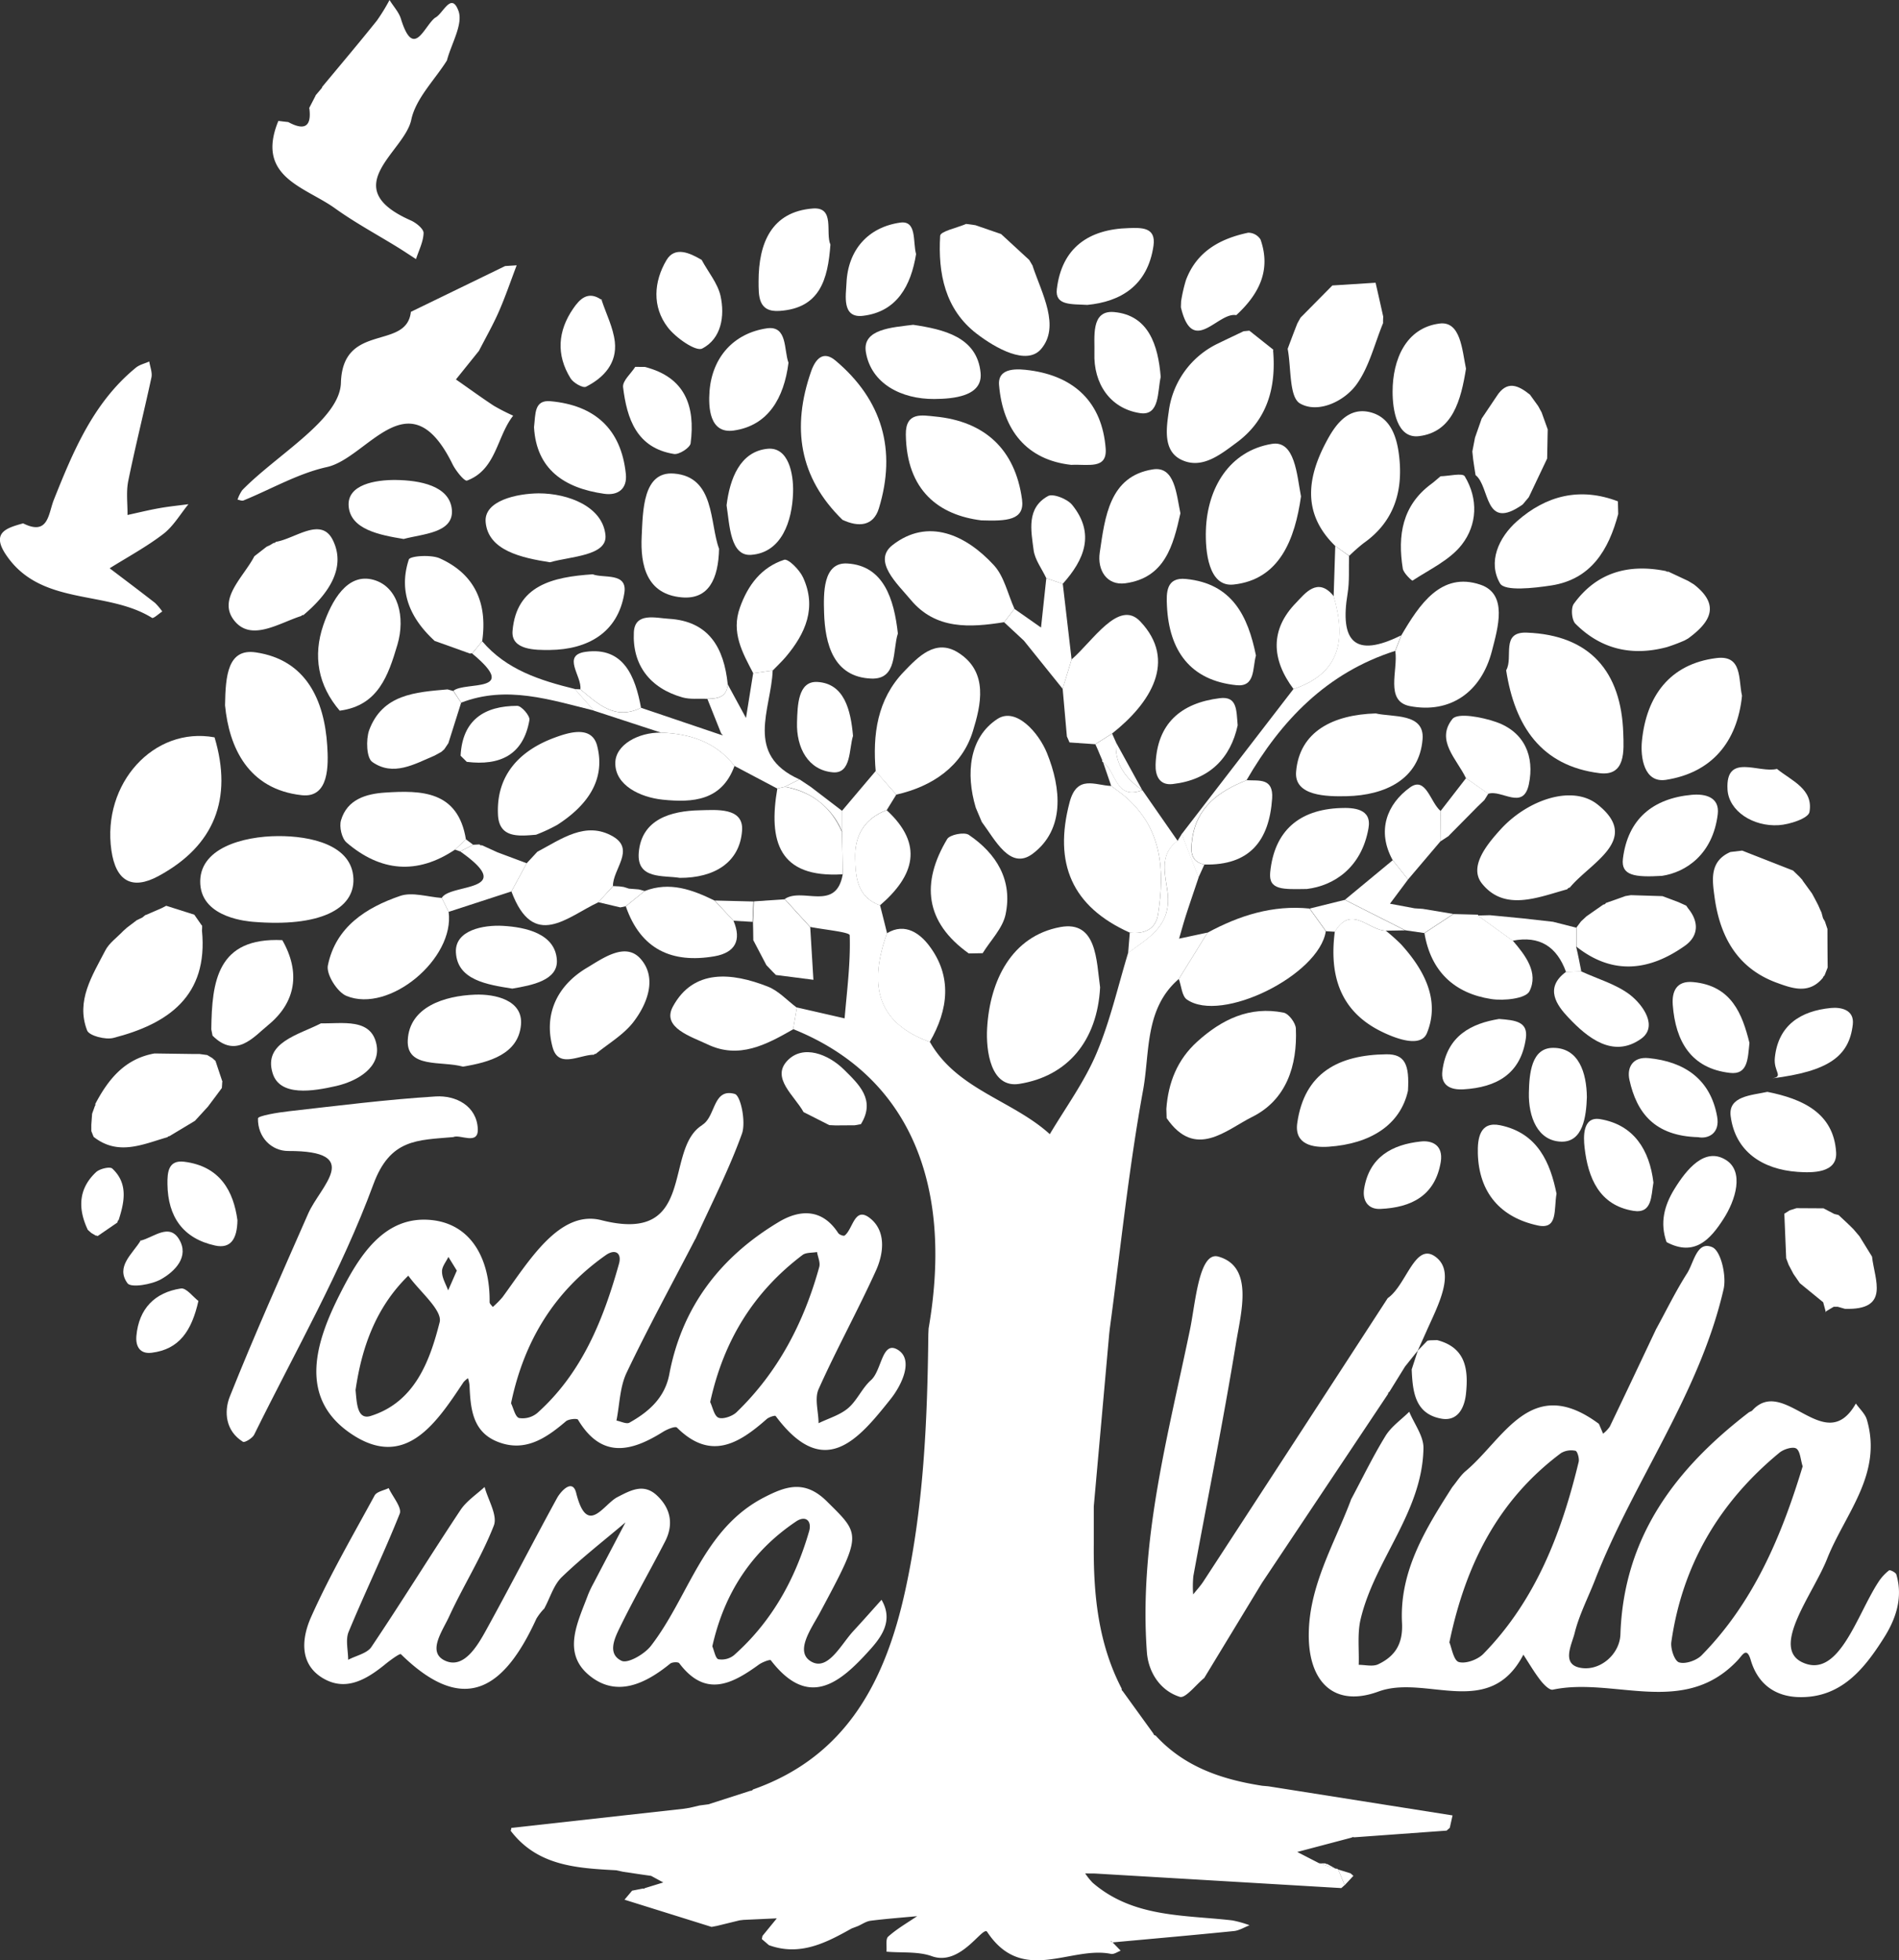 <svg xmlns="http://www.w3.org/2000/svg" viewBox="0 0 596.85 616.04"><rect x="0" y="0" width="596.85" height="616.04" fill="#333333" stroke="none"/><defs><style>.cls-1{fill:#fff;}</style></defs><title>resRecurso 1ress</title><g id="Capa_2" data-name="Capa 2"><g id="Capa_1-2" data-name="Capa 1"><g id="Capa_2-2" data-name="Capa 2"><g id="Capa_1-2-2" data-name="Capa 1-2"><path class="cls-1" d="M281.7,249.72l-3,4.86c-6.86,2.61-10.05,7.83-9.92,14.92.12,6.16.62,12.42,7.82,15,.74,2.92,1.48,5.84,2.2,8.76-5.45,15.29-4,27.88,13.45,34.16,8.5,15,25.93,18.32,37.7,29,5-8.39,10.84-16.38,14.62-25.26,4.32-10.16,6.77-21.11,10-31.72,6.34-4.78,13.58-8.38,12.42-18.85-.57-5.21-3-12,3.14-16.38.43-.71.87-1.42,1.31-2.13q2.64,6.81,5.29,13.63c-1.31,3.92-2.66,7.82-3.93,11.75-.8,2.49-1.48,5-2.22,7.52l8.95-1.91-9,14.55c-10.84,9.31-9.09,23.06-11.26,34.95-4.53,24.76-7.08,49.87-10.45,74.84-.07.66-.15,1.31-.22,2l-4.83,54v12c-.12,15.69,1.38,31.05,8.78,45.28a.66.66,0,0,0,.27.71l9.72,13.44a.64.64,0,0,0,.65.55c9,9.86,20.78,13.82,33.5,15.8l2,.18,57.89,9.15h-.05l-.87,3.9-1,.87-29,2.1-.49-.08-.45.2-17,4.49,6.88,3.54,5.25,1.72h.41l.32.24c.69,1.64,1.37,3.27,2.05,4.91l-1.06.94-77.16-4.56c-1.11-.06-2.22,0-3.34-.06a20.05,20.05,0,0,0,2.34,2.93c12.72,11,28.65,10.09,43.88,11.84a33.76,33.76,0,0,1,5.44,1.53c-1.63.63-3.22,1.65-4.9,1.82-12.75,1.29-25.51,2.41-38.27,3.58l-.35-.52v.31a1.33,1.33,0,0,0,.43.13l2.58,2.67c-1,.37-2.16,1.23-3.08,1-12.7-2.56-27.84,9.79-38.88-6.91-1.36-2.06-8.23,10.92-17.36,7.65-4.37-1.57-9.5-1-14.29-1.43.15-1.62-.33-4,.56-4.74,2.75-2.46,6-4.32,9.09-6.41-4.88.45-9.78.82-14.64,1.43-1.38.18-2.68,1.11-4,1.69l-1.95.74c-8.1,4.55-16.27,8.78-26,5.25h0l-2.22-1.91c.06-.34.13-.68.19-1l4.51-5.52-10.46.48-1.25.15-7.11,1.74-1.69.32L196.28,597l2.39-2.84,3.46-.68.29.1.23-.21,5.81-1.79-3.82-2.07-2.48-.35-6.28-.93-2.22-.48c-12.36-.67-24.72-1.33-33.17-12.43a1.9,1.9,0,0,0,.21-.88l54-6,2-.31,3.21-.75,2.75-.36,13.17-4.24a.93.93,0,0,0,.84-.42C266.12,552,278.3,528.11,284.48,500c5.84-26.54,7-53.58,7.29-80.66l.09-1.87c8.06-46.55-7-79.8-42.59-94.07.4-2.27.8-4.53,1.19-6.8l15,3.43c.73-8.71,1.89-17.44,1.6-26.12,0-1-8.08-1.75-12.42-2.61l-8-8.77c5.57-3.8,16.21,4.16,18.24-7.86q-.11-6.65-.23-13.28V254.8q5.27-6.24,10.55-12.47Z"/><path class="cls-1" d="M520.63,417.47c3.17-5.8,6.08-11.78,9.63-17.34,2.13-3.34,3.06-10.34,7.94-8.17,2.7,1.21,4.47,9,3.53,13.13-7.57,33-28.28,60.28-40.39,91.35-2.17,5.57-5,11-6.42,16.71-.89,3.68-4.56,10.23,2.37,11.06,6,.71,11.76-4.53,12-10.53,1-30.72,17.34-52.15,40.42-69.87l.92-.44c10.13-11.43,22.92,14.88,32.66-2.3,1.19,1.7,2.93,3.23,3.47,5.11,5,17.18-6.91,29.54-12.53,43.75-4.37,11-17.86,27.8-7.71,32.5,11.5,5.33,17.1-15.1,24-25.48a14.67,14.67,0,0,1,3.22-3.45c.29-.22,2.08.65,2.27,1.29,2.16,7.28-.14,14-3.91,19.93-6.25,9.88-13.57,19-26.86,18.61-7.41-.24-12.81-4.16-15-11.68-1.28-4.31-2.63-1.43-4,0-16.93,18.18-38.94,5.27-58.2,9.35-1.05.22-2.87-1.65-3.85-2.91-2-2.57-3.62-5.38-5.4-8.09-10.73,20.59-30.61,6.1-45.56,11.59-13.9,5.1-21.9-3-21.89-17.7,0-15.45,8-28.57,13.24-42.48v-.09c3.59-6.72,6.91-13.6,10.89-20.08,1.81-2.94,4.92-5.07,7.45-7.58,1.57,3.81,4.53,7.64,4.47,11.42-.32,20.11-15.29,35-19.74,53.72-1.09,4.58-.45,9.58-.61,14.39,2.06,0,4.43.63,6.12-.17,5.3-2.52,7.83-6.41,7.49-13-.85-16.29,7.42-29.57,15.78-42.66l.1-.13c1.36-1.65,2.51-3.56,4.12-4.92,12.09-10.14,20.57-30.68,41.88-14.85h0c.44,1,.88,2.06,1.31,3.09a10.1,10.1,0,0,0,2.11-2.22c4.94-10.27,9.79-20.57,14.66-30.86Zm45.94,43.34c-.68-2.13-.76-4.77-2-5.59-1.07-.69-3.94.19-5.27,1.28-18.84,15.51-30.54,35.23-34,59.5-.3,2.1,1,6,2.44,6.42,1.94.61,5.36-.56,7-2.15C551.14,503.62,559.91,482.8,566.57,460.81Zm-111,55.41c.67,1.55,1.29,5.62,2.94,6.09,2.2.63,6-.78,7.74-2.6,16.44-16.83,24.52-37.94,29.92-60.3.26-1.08-.42-3.37-1-3.48a6.32,6.32,0,0,0-4.52.7c-19.64,14.65-30,34.86-35.13,59.59Z"/><path class="cls-1" d="M87.49,38c1,.12,2.07.25,3.11.36C95.54,41.05,98,40,97.22,34l-.07,0,2.07-4h-.06l2-2.36s.13-.36.12-.36C107,20.4,112.81,13.52,118.43,6.51a59.47,59.47,0,0,0,4-6.51c1.21,2,2.9,3.76,3.57,5.89,4,13,7.24,2.4,10.73-.3,2.52-1.19,5.07-8.29,7.35-2.21,1.57,4.17-2.23,10.35-3.62,15.64-3.89,6.18-9.79,11.93-11.2,18.63-2.14,10.18-23.68,21.24-.13,31.63,1.67.74,4,2.63,4,3.93-.07,2.75-1.5,5.48-2.38,8.21-2-1.28-3.94-2.59-5.94-3.82-6.51-4-13.3-7.67-19.5-12.12C95.9,58.71,80.22,55.67,87.49,38Z"/><path class="cls-1" d="M547.56,267.31l16,6.27,2,1.94,1,1.1h-.08l3,4.12c.69,1.26,1.37,2.52,2,3.78.32.73.63,1.47,1,2.21.16.61.32,1.22.49,1.83l.59,1h0l.8,2.39q0,6,.07,12.09l-1,2.54a1.23,1.23,0,0,0-.49.69c-4.33,5.28-9.63,3.36-14.54,1.56-12.46-4.58-17.87-14.64-19.53-27-.71-5.28-1.64-11.19,5-14.08Z"/><path class="cls-1" d="M61.07,287.45l2.25,3.24.21.22c0,.52,0,1-.05,1.55,2,20.5-10.56,29.29-27.85,33.72-2.51.64-7.61-.68-8.25-2.35-3.6-9.32,1.65-17.25,5.7-25.11,1.23-2.39,3.74-4.13,5.67-6.17l1.11-1L43,289.17l1.74-.83,1-.83v.08l5-2.17,1.51-.77Z"/><path class="cls-1" d="M400.13,110.12c1,11.54-1.74,21.78-11.44,28.95-5.12,3.78-11,8.59-17.51,5.36-5.6-2.78-4.62-9.72-3.87-14.91a27.57,27.57,0,0,1,15.78-21.7c2.58-1.27,5.18-2.48,7.76-3.72l1.82-.18,7.56,6Z"/><path class="cls-1" d="M324.56,83.62c2.92,8.68,8.74,19,2.62,26.1-4.51,5.22-14.25-.28-20.19-4.83-10-7.67-12.2-19-11.5-30.8.08-1.4,5.32-2.49,8.18-3.72l2.9.4,8.07,2.78h0l8.85,8.15h0l1.11,1.89Z"/><path class="cls-1" d="M52.68,357.36c-7.76,2.23-15.53,6-23.25-.09-.24-.6-.49-1.2-.73-1.81v-2c.08-1.15.17-2.3.25-3.46.31-.85.62-1.71.92-2.56l.19-.19-.15-.25c4.09-7.8,9.3-14.28,18.64-15.94l12.16.17,2,0,2.42.33,1.6.95,1,.9c.72,2.17,1.44,4.33,2.17,6.5,0,.08-.05.16-.07.24,0,.58-.07,1.17-.1,1.76-.46.62-.92,1.23-1.37,1.85l-3,4-4.09,4.47-8.08,4.86A.44.44,0,0,0,52.68,357.36Z"/><path class="cls-1" d="M434.7,101.54c-2.66,6.44-4.31,13.59-8.24,19.13s-12.29,9.37-17.87,6.12c-3.46-2-2.73-11.2-3.88-17.17h0c1-2.67,2-5.35,3.05-8l1-1.8,10-10.11h0l13.58-.86h0q1.23,5.34,2.41,10.69A19.08,19.08,0,0,0,434.7,101.54Z"/><path class="cls-1" d="M529.48,201.26a55.8,55.8,0,0,1-5.57,2.1c-10.94,2.93-20.74.71-28.76-7.35-1.17-1.17-1.48-4.91-.51-6.24,7.19-9.94,17.23-12.65,28.94-10.31a.83.83,0,0,0,.77.18l6.21,2.91,1.79,1.08c8.54,6.6,5.08,12-1.75,17Z"/><path class="cls-1" d="M508.6,161.53c-3,11.26-8.49,20.53-21.06,22.46-5.45.83-14.6,1.89-16.08-.65-3.89-6.68-.49-14.41,5.35-19.56,9.16-8.09,19.82-10.76,31.69-6.23C508.53,158.87,508.57,160.2,508.6,161.53Z"/><path class="cls-1" d="M86.7,170.28c6.12-1,14.2-8,17.89-.58,4.46,9-1.81,17.37-9.26,23.62a.51.51,0,0,0-.62.25c-7.07,2.25-15.78,8.18-21.11,1.42s3-13.68,6.34-20.18h0l3.86-3,1-.46,1.18-.71A.79.79,0,0,0,86.7,170.28Z"/><path class="cls-1" d="M588.37,394.9c.82,7.37,5.77,16.88-8.52,16.41l-2.23-.64h-1.3l-2.38,1.41v.28h-.08l-.84-3.11-7.34-6-2-2.9c-.51-1-1-1.91-1.51-2.86l-.78-2.07q-.27-7-.58-14l1.73-1.08,2.09-.66,8.49.05,3.41,1.78,1.33.33,2.71,2.53,1.1,1.06.89.89,1.87,2.2Z"/><path class="cls-1" d="M478.58,158.54c-12.24,8.65-10.18-5.66-14.82-9.23l-.42-2.67c-.11-.72-.22-1.45-.32-2.18l-.27-2.58.84-4.35,2.1-6,4.7-7c3.26-5.14,6.84-3.42,10.47-.5q1.32,1.78,2.58,3.58l1.09,2c.64,1.77,1.27,3.55,1.91,5.33l-.18,9.17-5.76,12.13Z"/><path class="cls-1" d="M66.41,323.5c.18-15.13,1.88-29,22.32-28.05h0C94.51,305.58,93,315,84.28,322.14c-4.59,3.77-10.11,10.7-17.48,3.32Z"/><path class="cls-1" d="M371.22,94.68A47.85,47.85,0,0,1,372.75,88c3.39-9,10.74-13,19.55-14.87a4.59,4.59,0,0,1,3.87,2.12c3.43,9.74-.56,17.28-7.6,23.78l-.09,0c-5.75-1-13.66,13.06-17.33-2.48C371.17,95.93,371.2,95.31,371.22,94.68Z"/><path class="cls-1" d="M202.66,115.31c12.71,3.23,15.91,12.37,14.4,24-.18,1.39-3.63,3.62-5.23,3.36-11.75-1.9-14.79-11.07-16-21-.22-2,2.47-4.23,3.82-6.37Z"/><path class="cls-1" d="M27.6,386.5c-3.14-6.63-3-12.9,2.59-18.14,1.14-1.07,4.36-1.83,5.11-1.12,5,4.66,3.84,10.43,2,16.14a1.24,1.24,0,0,0-.42.82l-6.2,4.25-.28-.15h-.31l-1.41-.83Z"/><path class="cls-1" d="M422.64,592.43c-.68-1.64-1.36-3.27-2.05-4.91l3.88,1.19.9.79Z"/><path class="cls-1" d="M417.1,585.75l2.76,1.55-5.25-1.72h2a.37.37,0,0,0,.48.18Z"/><path class="cls-1" d="M218.53,389.37c-7.25,14-14.81,27.8-21.58,42-2.15,4.51-2.19,10-3.2,15.06,1.38.25,3.13,1.18,4.07.66,6.1-3.4,11.14-7.85,12.53-15.17,4-21.27,16.12-36.93,34.33-47.85,6.62-4,13.71-4.37,18.77,3.44.33.51,1.68,1,2,.78,2.64-2,3.08-9.17,7.82-5.59,5.29,4,4.56,11.09,2,16.68-5.69,12.54-12.38,24.63-18,37.2-1.32,3,0,7.09,0,10.68,3.13-1.53,6.7-2.54,9.27-4.72,2.85-2.42,4.41-6.33,7.21-8.82,3.44-3.05,3.42-12.61,8.45-9.52s1.25,11.06-2.34,15.54C269.73,452.45,259,465.42,243.79,445c-.2-.26-2.1.32-2.81.95-8.77,7.74-17.63,13.2-28.22,2.68-.52-.52-3.08.54-4.39,1.35-10,6.27-19.32,8.53-26.71-3.83-.28-.46-3-.21-3.82.53-6.32,5.39-13,9.87-21.64,6.33-7.76-3.18-8.33-10.5-8.63-17.67a12.14,12.14,0,0,0-.48-2.23,7.61,7.61,0,0,0-1.41,1.25c-8.56,12.87-18.33,27.81-35.48,16.11-16.56-11.3-11-28.75-3.37-43.79,6-11.9,13.91-24.83,28.85-23.26,12.74,1.34,18.38,12.7,18.2,25.8,0,.5.63,1,1,1.51a28.7,28.7,0,0,0,3.06-3.08c8.22-11.18,17.82-27.57,31.06-24.2,30.29,7.72,19.39-22.29,31.72-29.88v-.06c4.28-2.61,3.3-11.67,10.21-9.73,1.89.53,3.57,8.87,2.26,12.51-4.08,11.32-9.64,22.11-14.63,33.11Zm4.68,51.25c.77,1.57,1.26,4.39,2.64,4.92s4.32-.45,5.64-1.73c13.11-12.64,21.19-28.25,26-45.65.39-1.4-.44-3.12-.7-4.7-1.54.29-3.44.09-4.56.93C236.88,406,227.44,421.24,223.21,440.62Zm-62.59.39c.75,1.48,1.3,4.27,2.53,4.62a7.22,7.22,0,0,0,5.77-1.62c14-12.55,20.68-29.22,25.6-46.76,1-3.42-1.1-4.94-4.15-2.79-16.06,11.32-25.65,26.84-29.75,46.54Zm-48.87-4.17c.39,3.92.44,9.49,4.76,8.14,13.86-4.35,18.57-17.24,21.66-29.41,1-3.81-6.33-9.73-9.84-14.68C118.08,410.89,113.68,423.52,111.75,436.84Zm31.83-37.54-2.65-4.3c-.74,1.55-2.1,3.13-2,4.66,0,2,1.23,3.91,1.92,5.86Z"/><path class="cls-1" d="M171.19,505.37a17.62,17.62,0,0,0-2.59,3.3C158.93,529.78,146.53,540,126,519.84c-.33-.32-3.52,2-5.2,3.4-5.88,4.73-12.38,8.45-19.56,4-7.4-4.61-6.25-12.78-3.5-19,5.85-13.13,13.13-25.63,20-38.27.67-1.22,2.91-1.57,4.42-2.32,1.25,2.72,4.23,6.13,3.47,8.05-5,12.55-10.91,24.7-16.08,37.18-1,2.49-.13,5.8-.12,8.73,2.5-1.34,6-2,7.35-4.11,9.52-14.16,18.48-28.7,27.92-42.91,1.89-2.86,5-4.89,7.61-7.29,1.09,4.08,4.14,8.93,2.9,12.12-3.82,9.82-9.56,18.87-14,28.48-2,4.47-7.17,11.33-1.29,14s10.15-4.66,13-9.86c7.53-13.66,14.65-27.55,22.14-41.23,1.2-2.19,4.84-6.19,6-1.74,3.48,14.07,8.55,3.68,13,1.41,4.13-2.12,8.19-4.42,12.36-.56,4.42,4.1,5.36,9.17,2.6,14.53-4.63,9-9.72,17.8-14.16,26.91-1.65,3.38-4.09,8.35.46,10.55,1.95,1,7.22-2.06,9.23-4.64,12-15.48,16.35-36.83,35.7-46.75,6.76-3.47,12.72-5.57,19.65,1.32,10.7,10.62,11.16,10-2.19,34.94-2.62,4.89-8.08,12.24-2.79,15.36s9.36-5.31,13.29-9.57c3-3.24,5.9-6.54,8.85-9.81,3.86,6.59-.09,11.8-3.92,16-9.09,10.06-19,18.46-30.87,3-.26-.34-2.7.59-3.79,1.38-8.46,6.13-16.78,10.46-25-.46-.34-.45-2.23-.37-2.85.14-7.77,6.33-16.81,10.7-25.34,3.76-8.8-7.15-3.68-16.78-.49-25.36a34.09,34.09,0,0,1,1.72-3.61c3.34-6.4,6.71-12.79,10.06-19.18-6.7,5.68-13.67,11.08-20,17.18-2.56,2.47-3.66,6.44-5.43,9.72Zm52.69,12c.6,1.41,1,3.82,1.9,4.06a6.17,6.17,0,0,0,4.9-1.26c11.87-10.51,19.25-23.86,23.61-38.91.94-3.21-1-5.23-4.15-3.08-13.95,9.4-22.51,22.49-26.26,39.2Z"/><path class="cls-1" d="M396.63,497.44l-18.14,29.88c-2.6,2.11-5.91,6.49-7.67,5.94-6.31-2-9.91-7.89-10.36-14.06-2.53-34.67,6.63-67.93,13.55-101.38,1.74-8.39,2.83-24.66,8.93-22.92,11.22,3.19,7.11,17.49,5.52,27.28-4,24.45-8.91,48.74-13.39,73.1a32.93,32.93,0,0,0-.06,5.79c1.08-1.37,2.29-2.66,3.24-4.12q29-44.47,57.91-89c5.82-4,8.5-17.49,14.82-13.13,6.91,4.78.77,15.77-2.69,23.64l-2.7,6h0l-4,5-4.95,8a.45.45,0,0,0-.34.54h0Z"/><path class="cls-1" d="M129.14,98l29.62-14.39,3.63-.23c-1.85,4.85-3.52,9.79-5.6,14.54-1.85,4.22-4.15,8.24-6.26,12.35l-.08.09-7.15,8.89c4,2.77,7.86,5.61,11.9,8.26a63.5,63.5,0,0,0,6.09,3.12c-5.2,6.62-5.27,16.93-14.51,20.4-.79.3-3.52-3.06-4.54-5.13-13.67-27.84-26.65-1.89-39.55.89-9,2-17.46,6.93-26.18,10.49-.49.2-1.22-.16-1.85-.26a11.52,11.52,0,0,1,1.49-3c11-11.26,30.7-22.22,31-33.74C107.73,101.16,127.8,110.24,129.14,98Z"/><path class="cls-1" d="M142.47,357.34c-11.3,1-19.83.49-25.12,14.85-10,27.15-24.62,52.58-37.46,78.66-.55,1.13-3,2.59-3.53,2.25-5.49-3.4-6-9.46-4.15-14.17,7.74-19.39,16.27-38.47,24.67-57.59,3.74-8.51,17.63-19.7-6.31-19.63-5.25,0-9.61-4.33-9.49-10.24,0-.83,6.28-1.87,9.72-2.25,15.35-1.73,30.69-3.69,46.09-4.65,6.46-.4,12.93,3,13.28,10.17C150.42,360.06,144.55,356.34,142.47,357.34Z"/><path class="cls-1" d="M345.76,310.28c-.88,16.79-10.21,27.94-25.4,30.34-9.07,1.44-10.51-10.57-10.11-17.5.86-14.93,7.69-28.94,23-31.78C344.78,289.2,344.58,301.92,345.76,310.28Z"/><path class="cls-1" d="M473.38,210.64c2.36-4-1.86-12.13,6.45-11.83,19.88.74,29.75,12.24,30.36,31.68.17,5.29.82,13.51-7.43,12.49C484.39,240.72,476.07,228.13,473.38,210.64Z"/><path class="cls-1" d="M67.45,231.77c5.72,19.21,0,34-17.64,43.54-8.3,4.5-13.41,1.62-14.8-8.07-3-21,13.33-39,32.37-35.53Z"/><path class="cls-1" d="M366.67,351.38l-.09-2.9c.59-8.26,3.46-15.49,9.7-21.13,7.73-7,16.51-11.25,27.16-9.11,1.61.32,3.78,3.23,3.85,5,.5,11.68-3,22.43-13.75,27.77C385.33,355.1,375.69,364.5,366.67,351.38Z"/><path class="cls-1" d="M70.73,221.66c.14-9.34.86-17.95,9.67-16.64,15.82,2.33,21.54,15,22.45,29.36.38,6,.66,16.46-8,15.52C78,248.05,72,234.88,70.73,221.66Z"/><path class="cls-1" d="M355.09,293.09c-18.22-8.16-24-21.79-18.91-41,2.32-8.73,8-5.28,13.08-5.09,1.42,1.06,2.89,2.06,4.24,3.21,11.77,10,12.64,23.19,10.48,37.08C363.24,292.07,359.63,293.58,355.09,293.09Z"/><path class="cls-1" d="M281.7,249.72l-6.47-7.3c-1-11.58.46-22.61,8.88-31.36,4.49-4.66,9.9-10.42,17-6,9.75,6.11,7.15,16.67,4.65,24.76C302.38,240.79,293.09,247.15,281.7,249.72Z"/><path class="cls-1" d="M79.54,289.69c-1.09-.13-15.93-1-16.59-11.84-.69-11.32,13.49-15.05,24.45-15.1,10.12-.05,23.27,2.7,23.68,13.38C111.45,285.79,100.29,291.41,79.54,289.69Z"/><path class="cls-1" d="M264.81,163.38c-13.7-13.34-16-29.09-9.89-46.64,1.35-3.87,3.77-6.71,7.66-3.44,14.72,12.38,19.26,28.13,13.65,46.46-1.75,5.7-6.49,5.92-11.42,3.61Z"/><path class="cls-1" d="M408.9,156c-1.9,13.37-6.66,26.14-21.21,27.7-7.9.85-8.9-10.53-8.68-17.1.45-13.4,7.5-24.91,20.72-27.1C407,138.28,407.59,149.2,408.9,156Z"/><path class="cls-1" d="M492.59,279.46c-9.24,2.55-19.71,7.05-26.8-1.78-4.25-5.3,1.57-12.34,5.87-17.06,8.41-9.23,22.49-14.17,30.48-7.78,13.82,11-2.34,18.27-8.76,26.1A1,1,0,0,0,492.59,279.46Z"/><path class="cls-1" d="M440.44,199.66c5.64-9.62,12.49-20.09,24.84-15.92,8.71,2.94,5.51,13.52,3.63,20.83-3.35,13-13.16,19.74-25.75,17.34-8-1.54-3.69-11.25-4.62-17.36Z"/><path class="cls-1" d="M370.5,307.67l9-14.55c10-5.42,20.52-8.76,32.08-7.6q2.57,3.56,5.12,7.13c-2.11,13.81-32.88,29.06-43.69,21.44C371.46,313,371.31,309.86,370.5,307.67Z"/><path class="cls-1" d="M419.67,171.58c-10.82-10.5-8.66-22.18-2.34-33.64,2.64-4.78,6.62-10.08,13.33-8.39,6.3,1.58,8.27,7.56,9,13.13,1.46,11.17-1.22,21.07-11.07,28a55.49,55.49,0,0,0-4.54,4Z"/><path class="cls-1" d="M141,286.56c2,14.66-18.64,32-32.13,26.41-2.9-1.21-6.39-6.78-5.82-9.57,2.44-12.06,12-18.19,22.72-21.85,3.84-1.31,8.69.34,13.08.64C139.55,283.65,140.27,285.1,141,286.56Z"/><path class="cls-1" d="M308.43,163.53c-13.22-1.64-23.51-9.26-23.73-27-.09-7.24,5.27-6,9.14-5.64,15.78,1.49,25.25,10.44,27.38,26.05C322.12,163.53,316.44,163.79,308.43,163.53Z"/><path class="cls-1" d="M306.68,253.82c-3.21-10.71-2.08-22.09,6.82-27.89,5.82-3.78,12.95,4.29,15.56,10.73,4.5,11.1,5.67,24-4.49,31.64-7.1,5.32-11.82-4.43-16-10Z"/><path class="cls-1" d="M547.51,218.64c-1.49,14.67-9.65,24.21-23.88,26.43-7,1.09-8.07-7.24-7.58-12.19,1.38-14,8.65-24.24,23.45-26.08C547.69,205.79,546.32,213.52,547.51,218.64Z"/><path class="cls-1" d="M336.8,207.23c6.65-5.69,14.83-19.07,21.58-11.94,11.67,12.33,3.3,25.65-8.89,35.26l-5.27,3.33-8.07-.56c-.28-.62-.56-1.25-.83-1.88q-.66-7.49-1.33-15Q335.4,211.85,336.8,207.23Z"/><path class="cls-1" d="M315.6,195.53c-10.79,1.71-21.53,2.4-29.4-7.08-4.12-4.95-12.13-12.15-5.65-17.18,11.12-8.62,23-3.24,31.81,6.34,3.27,3.54,4.38,9.09,6.48,13.72Z"/><path class="cls-1" d="M435.56,292.48a60.71,60.71,0,0,1,4.79,4.28c7.26,8,12.37,17.54,8.13,27.9-1.88,4.61-9.47,1.86-14.06-.37-13.3-6.42-16.66-17.8-14.9-31.48C424.7,284.16,430.21,292.43,435.56,292.48Z"/><path class="cls-1" d="M432.38,224.2c5.22,1.24,15.39-.22,14.73,8.08-1,12.72-11.92,17.65-23.8,17.93-6.3.14-16.6,0-15.95-7.7C408.43,229.85,419,224.61,432.38,224.2Z"/><path class="cls-1" d="M106.83,223.41c-6.89-8-8.54-17.28-5.2-27,2.57-7.45,7.46-16.56,15.82-14.18,7.76,2.21,10,11.75,7.46,20.37-2.86,9.59-6,19.15-18.11,20.73Z"/><path class="cls-1" d="M442.52,342.78c-2.41,10.79-11.85,16.69-24.94,17.59-4.84.34-10.82-.63-9.86-7.42,2.24-15.9,13.13-21.45,28-21.63C441.65,331.24,443,334.67,442.52,342.78Z"/><path class="cls-1" d="M226,172.46c-.21,9.48-3.28,16-11.7,15.27-11.11-.95-13.07-10.13-12.62-19.22.39-8,.36-20.44,10.11-19.69C224.79,149.81,223,164.45,226,172.46Z"/><path class="cls-1" d="M336.68,146.09C322.77,144.56,315.19,135.25,314,121c-.47-5.72,6.1-5.11,9.75-4.61,14.05,1.93,22.61,10.16,23.75,24.45C348.07,147.64,342,145.81,336.68,146.09Z"/><path class="cls-1" d="M143,267c-11.92,8-23.41,6.92-34.07-2.22-1.54-1.32-2.36-5-1.75-7,1.93-6.6,7.94-8.31,13.79-8.7,11.55-.77,23-.55,25.47,14.72Z"/><path class="cls-1" d="M187.23,331.21a.46.46,0,0,0-.55.25c-4.58,0-11.16,4.46-13-2.36-2.86-10.47,1.53-19.5,10.86-25,5-3,12-8.07,16.72-2.86,5.36,5.94,2.33,14.17-2.35,20.16C195.82,325.28,191.17,328,187.23,331.21Z"/><path class="cls-1" d="M188.06,283.55c-9.82,4.6-20.4,15.19-27.32-3.41l4.8-8.86,3.34-3.6c7.49-3.95,15.21-9.78,23.77-4.82,7.1,4.13-.1,10.33,0,15.62Z"/><path class="cls-1" d="M304.49,299.63c-13.77-9.8-15.06-22.13-6.8-35.94.83-1.4,5.38-2.29,6.8-1.33,8.74,5.92,13.84,14.29,11.55,25.05-.93,4.36-4.71,8.11-7.19,12.14Z"/><path class="cls-1" d="M371,161.3c-2.25,10.11-4.87,20.31-17.31,22-5.9.78-8.84-4.23-8.05-9.61,1.65-11.14,3-24.05,16.71-26.18C369.25,146.41,369.73,155.3,371,161.3Z"/><path class="cls-1" d="M394.74,206c-1.12,4-.16,9.94-6.12,9.33-14.57-1.48-21.17-10.9-21.85-24.88-.2-4.09-.33-9.16,6-8.5C387.28,183.38,392.24,193.62,394.74,206Z"/><path class="cls-1" d="M250.46,316.68c-.39,2.27-.79,4.53-1.19,6.8-8.4,4.81-17,9.45-26.88,4.73-5.16-2.46-14.48-5.26-10.92-11.85,6.47-12,18.61-10.73,29.84-6.32C244.71,311.37,247.43,314.42,250.46,316.68Z"/><path class="cls-1" d="M282.2,199.09c-1.73,5.21,0,14.5-8.38,14.16-11.88-.48-14.51-10.91-14.81-20.67-.18-6-.44-15.94,7.27-15.5C277.74,177.74,281,188.26,282.2,199.09Z"/><path class="cls-1" d="M475.48,295.62c4,4.65,8.15,10.09,5.22,15.9-1.17,2.32-8.05,3.05-12,2.44-11.63-1.79-19-8.72-21-20.71l9.12-6,7.77.2-.09.28Z"/><path class="cls-1" d="M512.57,281.31l9.86.31h.07l5.07,1.9h0l2.4,1.09.63.9c3.45,4.23,3.24,8.65-1,11.68-11.15,7.91-22.68,9.37-34.14.31v-6l1.43-1.92,1.74-1.62,5.33-3.72a.71.71,0,0,0,.73-.45l6.16-2.19Z"/><path class="cls-1" d="M287,102.07c9.49,1.43,20.13,3.77,21.2,15.13.69,7.38-8.6,8.15-14.59,8.19-10.27.06-19.87-4.8-21.48-14.81C271,103.39,280.38,102.91,287,102.07Z"/><path class="cls-1" d="M186.29,180.48c3.41,1.35,11-.72,9.94,5.9-2,12.43-11.48,17.74-23.41,17.88-4.5.05-12.25.06-11.73-6C162.31,183.93,173.75,181.31,186.29,180.48Z"/><path class="cls-1" d="M460.76,115.87c-1.57,9.71-4.12,19.93-14.8,21.2-6.89.82-8.28-8.2-8.27-14,0-10.11,4.21-20,14.66-21.38C459.1,100.74,459.53,110,460.76,115.87Z"/><path class="cls-1" d="M167.84,134.26c.5-4.2,0-8.65,5.2-8.17,13.85,1.26,22.19,8.69,23.66,22.84.49,4.66-2.42,6.88-6.81,6.25C177.29,153.39,168.58,147.44,167.84,134.26Z"/><path class="cls-1" d="M555.48,343.13c11,2.19,20.84,6.6,21.61,19,.41,6.55-7.38,6.48-12.15,6.14-10.89-.78-19.55-6.3-21-17.52C543.13,344.45,550.44,344.23,555.48,343.13Z"/><path class="cls-1" d="M419.67,171.58,424,174.7c-.13,4,.18,8-.46,11.85-2.46,14.95,2.15,20.42,16.85,13.11l-1.9,4.89c-21.41,6.83-35.78,21.76-46.71,40.64-8.72,3.46-15.82,8.49-17.12,18.67-.42,3.25-.77,6.89,3.87,7.83l-1.85,4.07Q374,269,371.4,262.13l35.12-45.59c15.05-5,16.45-15.95,12.64-29.14Z"/><path class="cls-1" d="M145.47,335.2c-6.55-1.89-17.79.7-17.31-8.37.54-10.4,11.53-13.89,21.12-14.25,6.3-.25,15.16,1.69,14.46,9.48C162.92,331.24,153.85,333.84,145.47,335.2Z"/><path class="cls-1" d="M172.84,176.7c-9-1.41-19.4-3.71-20.2-12.6-.61-6.77,9.84-9,16.65-9.06,9.39,0,20.1,4.2,21,13.08C191,174.71,179.33,174.82,172.84,176.7Z"/><path class="cls-1" d="M180.67,216.55l1.73.07c5.54,4.61,10.89,9.86,19.07,5.81l24.76,8.38,1,.29-.57-.61q-2.16-5.42-4.33-10.85c3.17-.09,6.15-.44,6.37-4.61l5.76,10.6q1.14-7,2.26-14.06l6.13-.86c-.45,12.2-9,26.41,8.41,34.22l-4.64,2.34-2.33.54-13.46-7.11c-5.85-7.56-14-10.15-23.09-10.47l-21.1-6.9Z"/><path class="cls-1" d="M247.82,114c-1.4,11.08-6.39,19.77-17.22,21.3-7.6,1.07-8-7.23-7.59-12.49.9-10.7,7.71-18.1,18-19.63C247.56,102.22,246.33,110,247.82,114Z"/><path class="cls-1" d="M410.76,279.37c-7.43.1-12.11.47-11.54-5.23,1.29-13.05,9.11-19.7,22-20.2,4.27-.17,10,.17,8.89,6.35C427.94,272.68,419.25,278.34,410.76,279.37Z"/><path class="cls-1" d="M242.87,210.71l-6.13.86c-3.4-6.48-7-12.84-4.18-20.65,2.51-7.08,6.77-12.66,13.89-15,1.28-.43,4.82,3.13,5.92,5.49,4.42,9.53.82,17.66-5.42,25.05C245.68,207.94,244.24,209.29,242.87,210.71Z"/><path class="cls-1" d="M228.72,215c-.22,4.17-3.2,4.52-6.37,4.61-2.63-.12-5.4.25-7.87-.45-10.21-2.9-15.78-10.2-15.26-20.48.32-6.36,6.92-4.45,11-4.22C222.89,195.21,227.54,203.67,228.72,215Z"/><path class="cls-1" d="M261,76.87c-.8,11-3.33,20-16,20.84-6.83.47-6.56-4.86-6.58-9.34,0-11.87,4-21.85,17.07-22.85C262.54,65,259.35,73.18,261,76.87Z"/><path class="cls-1" d="M230.53,289.35c2.61,6.13.54,10-5.9,11.16-13.46,2.34-23.28-2.18-27.94-15.69l5.91-4.8c7.9-3.06,15-.43,22,3Z"/><path class="cls-1" d="M522.35,275.25c-8.61.51-12.92-.09-12.27-5.4,1.54-12.47,9.42-18.94,21.61-20.07,4.09-.38,8.88.61,8.19,6.14C538.31,268.56,529.82,274.13,522.35,275.25Z"/><path class="cls-1" d="M292.22,327.44c-17.46-6.28-18.9-18.87-13.45-34.16,5.81-3.54,10.55.33,13.24,3.89C299.33,306.8,298.09,317.3,292.22,327.44Z"/><path class="cls-1" d="M489.21,375.12c-.88,5.05.51,11.35-5.86,10-11.68-2.5-18.55-10.24-18.87-22.67-.12-4.67.61-10.14,7-8.83C483.4,356.07,487.28,365.57,489.21,375.12Z"/><path class="cls-1" d="M452.73,149.68c2.63-.06,6.95-1.14,7.63,0,4.31,7.12,3.92,15.23-.9,21.45-3.78,4.89-10.14,7.8-15.51,11.34-.16.11-2.83-2.33-3.06-3.79-1.66-10.38-.21-19.86,9-26.63,1-.73,1.9-1.58,2.85-2.37Z"/><path class="cls-1" d="M341.74,95.82c-5.09-.28-10.19.22-9.58-4.95,1.55-13,10-18.86,22.64-19.19,3.75-.09,8.6-.45,7.74,5.54C360.7,89.89,352.08,94.82,341.74,95.82Z"/><path class="cls-1" d="M100.77,321.59c6.78.17,15.91-1.8,17.57,6.7,1.4,7.13-6,11.46-12.67,13-7.2,1.64-17.77,3.43-20-4.08-2.93-9.61,8.2-12,15.22-15.62Z"/><path class="cls-1" d="M228.36,158.79c1-8.27,4.21-16.85,12.8-17.75,6.71-.71,8.28,7.93,8.1,13.74-.27,9-3.59,18.91-13.2,19.59C229.55,174.83,229.33,165.2,228.36,158.79Z"/><path class="cls-1" d="M136.7,201.49c-7.68-7-11.56-15.45-8.21-25.65.37-1.15,7-1.61,9.76-.36,11.1,5,15,14.2,13.3,26-1,1.29-2.09,2.57-3.14,3.86a1.24,1.24,0,0,0-.66.06h0l-11-3.94Z"/><path class="cls-1" d="M533.72,357.37c-13.74-.38-19.31-7.68-21.59-18-.87-3.92,1.06-7.34,6-6.85,11.35,1.11,19.41,6.65,21.54,18.25C540.72,356.16,536.87,358,533.72,357.37Z"/><path class="cls-1" d="M364.81,118.46c-1.05,4.51-.24,12.32-6.5,11.37-9.37-1.42-14.67-9.25-14.34-18.91.17-4.72-1.29-13.54,6.2-12.85C361,99.06,364,108.46,364.81,118.46Z"/><path class="cls-1" d="M549.85,327.74c-.53,5-.5,10.07-6.1,9.43-12.33-1.39-17.13-10-18-21.31-.34-4.36,1.21-7.72,6.41-7.23C544.29,309.76,547.6,318.75,549.85,327.74Z"/><path class="cls-1" d="M460.74,244.53c-2.87-6-9.6-11.87-4.26-18.57,1.67-2.09,9.34-.59,13.69.92,9,3.13,12.18,10.83,10.35,19.57-1.75,8.37-8.54,1.6-12.77,3Z"/><path class="cls-1" d="M389,227.94c-2.23,10.26-8.8,17.13-20.45,18.46-4.21.48-5.47-2.72-5.35-6.15.45-12.93,8-19.33,20.17-20.84C388.91,218.72,388.57,223.21,389,227.94Z"/><path class="cls-1" d="M378.58,271.69c-4.64-.94-4.29-4.58-3.87-7.83,1.3-10.18,8.4-15.21,17.12-18.67,3.87.22,8.42-.78,8,5.72C398.92,264.25,392.75,272,378.58,271.69Z"/><path class="cls-1" d="M161,310.68c-7.85-1.25-17.24-2.65-17.71-11.36-.38-7,8.64-8.71,14.78-8.36,7.2.41,16.43,2.46,16.95,10.7C175.45,308.1,167.1,309.66,161,310.68Z"/><path class="cls-1" d="M220.54,81.69c2,3.75,5,7.28,5.92,11.28,1.4,6.37.26,13.46-5.77,16.57-2,1-8.28-3.36-10.8-6.65-5-6.5-4.4-14.42-.42-21.14,2.63-4.43,7.31-2.29,11.06-.07Z"/><path class="cls-1" d="M287.92,79.85c-1.6,9.9-6,18.14-16.71,19.4-6.72.8-5.32-6.54-5.17-10.18.43-10.51,6.78-17.66,16.87-19.11C288.25,69.2,286.85,76,287.92,79.85Z"/><path class="cls-1" d="M497,305.28c5.15,2.37,10.93,4,15.29,7.33,4.17,3.24,8.87,10,3.5,13.84-8.8,6.25-16.85-.3-22.9-6.73-3.49-3.7-7.65-9.22-.7-14.3Z"/><path class="cls-1" d="M523.79,390.33c-2.13-6-.75-11.41,2.44-16.61,3.82-6.23,9.6-13.36,16.24-9.18,5.82,3.66,3,12.7-.81,18.56-4,6.22-9,12-17.9,7.23Z"/><path class="cls-1" d="M519.67,371.64c-.75,4.15-.33,9.85-6.3,8.88-10.77-1.75-14.26-10.42-15.34-19.88-.39-3.4-.65-9.86,4.9-8.94C513.54,353.48,518.45,361.41,519.67,371.64Z"/><path class="cls-1" d="M419.2,187.4c3.81,13.19,2.41,24.12-12.64,29.14-7-9.3-7.43-18.76.86-27.18C410,186.7,414.17,181,419.2,187.4Z"/><path class="cls-1" d="M126.87,169.38c-7.6-1.25-16.73-3-17.29-10.33-.52-6.8,8.46-8.28,14.82-8.21,7.41.09,17,1.75,17.63,9.41C142.59,167.53,132.83,167.76,126.87,169.38Z"/><path class="cls-1" d="M498.75,344.78c-.2,6.22-1.27,14.13-8,14-7.53-.19-10.39-7.86-10.23-15.34.13-6,.75-14.17,7.65-14.14C496.21,329.29,498.66,337.13,498.75,344.78Z"/><path class="cls-1" d="M471.15,320.22c5.16.39,9.18.84,8.42,6.12-1.61,11.19-9.22,15.38-19.62,16-4.14.23-7.2-1.26-6.61-5.86C454.76,325.38,462.62,321.61,471.15,320.22Z"/><path class="cls-1" d="M262.64,353.67l-2-.09-8-4.05h-.06c-2.86-5.2-10.32-10.76-5.1-16.22,4.91-5.15,12.86-2.07,17.86,2.9,4.49,4.47,10,9.41,5.24,17.07l-1.93.35Z"/><path class="cls-1" d="M246.65,282.61l8,8.77,1,16.53-11.78-1.51-1-1-2-2.1-4.11-7.84c0-1.93-.07-3.85-.1-5.78l.27-6.41Z"/><path class="cls-1" d="M268.1,231.26c-1.29,4.11-.52,11.94-6.32,11.45C254,242.05,250.26,235,250.5,227c.16-5.26.28-13,6.37-12.69C265.36,214.78,267.38,223.1,268.1,231.26Z"/><path class="cls-1" d="M189.11,94.37c1.44,4.35,3.63,8.61,4.13,13.06.74,6.68-3.43,11.27-9.07,14.11-1,.49-4-1.24-4.86-2.67-4.56-7.38-4-14.88.86-21.92,2-2.92,4.58-5.61,8.68-2.86h.28Z"/><path class="cls-1" d="M276.57,284.52c-7.2-2.6-7.7-8.86-7.82-15-.13-7.09,3.06-12.31,9.92-14.92C290.46,265.44,287.33,275.25,276.57,284.52Z"/><path class="cls-1" d="M557,338.89c3.74-.64.35-2.05.83-6.53,1.08-10.24,8.16-14.67,17.61-15.59,3.2-.31,7.41.56,6.89,5.16C581.19,332.07,574.56,336.68,557,338.89Z"/><path class="cls-1" d="M452.84,365.08c-1.75,10.69-9.27,14.41-19,14.84-3.86.17-5.7-2.6-5.1-6.35,1.63-10,8.83-13.9,17.85-14.85C450.15,358.34,453.63,359.91,452.84,365.08Z"/><path class="cls-1" d="M437.73,270.33c-5.11-9.25-1.8-17.65,5.4-22.85,5.06-3.67,6.4,4.7,9.65,7.38l-.09,9.58-10.14,11.94Z"/><path class="cls-1" d="M558.48,241.63c4.59,3.74,11.52,6.31,10.23,13.55-.35,2-6.21,3.92-9.66,4.14-8,.52-15.72-4.39-16.1-11.22-.65-11.64,9.87-5,15.52-6.46Z"/><path class="cls-1" d="M328.85,181.71c-1.4-3-3.62-5.82-4-8.92-.79-6.1-2.28-13.11,4.51-16.89,1.61-.9,6.13.9,7.65,2.8,7.24,9,3.82,17.2-3,24.78Z"/><path class="cls-1" d="M451.7,421.15c9.09,2.36,9.84,9.34,9.05,16.87-.47,4.45-2.62,8.74-7.76,7.8-8.34-1.52-9-8.6-9.3-15.46l1.92-5.92h0l3-3.09a5.08,5.08,0,0,1,.95-.15Z"/><path class="cls-1" d="M148.41,205.38c1-1.29,2.1-2.57,3.14-3.86,7.65,9,18.23,12.31,29.12,15l6,6.78c-13.76-3.38-27.44-8-41.73-2.48l-2.44-3.73C146.14,214.05,163.65,218,148.41,205.38Z"/><path class="cls-1" d="M328.85,181.71l5.18,1.77q1.38,11.88,2.77,23.75-1.41,4.62-2.81,9.24L321.8,201.32h0l-6.21-5.77,3.24-4.2,8.36,5.86Z"/><path class="cls-1" d="M201.47,222.43c-8.18,4-13.53-1.2-19.07-5.81.59-4.05-6-10.72,1.67-11.78C196,203.2,199.66,212.55,201.47,222.43Z"/><path class="cls-1" d="M437.73,270.33c1.6,2,3.21,4,4.82,6.05L436.86,284l7.75,1.45,2.55.17,9.61,1.6-9.12,6-6-.87-18.94-9.59Z"/><path class="cls-1" d="M165.54,271.28l-4.8,8.86L141,286.56c-.72-1.46-1.44-2.91-2.15-4.37,2.56-4.62,24.18-1.69,5.79-14.62l4.08-2.1,2-.1a.61.61,0,0,0,.73.25l4.9,2.23Z"/><path class="cls-1" d="M497,305.28l-4.81.14c-2.87-7.92-8.29-11.46-16.76-9.79l-11-7.92,3.81-.1,10.36,1,9.5,1.07,7.29,1.85v6C496,300.1,496.49,302.68,497,305.28Z"/><path class="cls-1" d="M355.09,293.09c4.54.49,8.15-1,8.89-5.78,2.16-13.89,1.29-27.07-10.48-37.08-1.35-1.15-2.82-2.15-4.24-3.21l-2.58-7.52c4.21,2.81,3.83,12.07,12.36,8.81l11.09,15.95c-6.15,4.42-3.71,11.17-3.14,16.38,1.16,10.47-6.08,14.07-12.42,18.85C354.74,297.36,354.91,295.22,355.09,293.09Z"/><path class="cls-1" d="M452.69,264.44l.09-9.58,8-10.33,7,4.9-1.25,2-2,1.92-9,9.1-.2.25Z"/><path class="cls-1" d="M422.67,282.79l18.94,9.59-6.05.1c-5.35-.05-10.86-8.32-16,.33l-2.79-.16-5.12-7.13Z"/><path class="cls-1" d="M359,248.31c-8.53,3.26-8.15-6-12.36-8.81a.45.45,0,0,1-.2-.59h0L345,235.5c-.24-.54-.49-1.08-.74-1.62l5.27-3.33,1.24,2.76c-.5,6.78,3.06,11.33,8.25,15Z"/><path class="cls-1" d="M202.6,280l-5.91,4.8-1.68.35h-.09l-6.86-1.62,4.64-5.07,2,.1,1.32.18,1.65.52,3.05.24Z"/><path class="cls-1" d="M246.64,247.27l4.64-2.34h0l3.6,2.4,9.82,7.51v6.58A23.17,23.17,0,0,0,246.64,247.27Z"/><path class="cls-1" d="M236.8,283.3l-.27,6.41-6-.36L224.65,283Z"/><path class="cls-1" d="M359,248.3c-5.19-3.66-8.75-8.21-8.25-15Z"/><path class="cls-1" d="M148.71,265.47l-4.08,2.1L143,267l3.45-3.22Z"/><path class="cls-1" d="M306.68,253.82l1.93,4.48Z"/><path class="cls-1" d="M254.86,247.38l-3.6-2.4Z"/><path class="cls-1" d="M345,235.5l1.52,3.41C346,237.78,345.47,236.64,345,235.5Z"/><path class="cls-1" d="M304.49,299.63l4.36-.08Z"/><path class="cls-1" d="M451.7,421.15l-2.14.07Z"/><path class="cls-1" d="M264.89,274.75c-20.29,1.28-23.38-10.57-20.58-26.94l2.33-.54c8.53,1.54,14.55,6.25,18,14.2Q264.79,268.11,264.89,274.75Z"/><path class="cls-1" d="M74.63,383.48c-.1,5.88-2.12,9-7,7.95-10.13-2.22-14.86-9.06-15-19.27-.05-3.72.23-7.7,5.28-7.07C69.29,366.52,73.41,374.49,74.63,383.48Z"/><path class="cls-1" d="M62.36,408.85c-2.12,9.37-6,15.2-14.7,16.27-3.78.46-5.08-2.12-4.79-5.32.78-8.52,5.75-13.63,14-14.88C58.55,404.66,60.72,407.61,62.36,408.85Z"/><path class="cls-1" d="M44.28,389.86c4-1,8.89-5.57,12-.41,3.28,5.44-1.22,10.05-5.65,12.56-3,1.7-9.47,2.75-10.55,1.28-3.79-5.18,1.48-9.16,4.07-13.34l-.1-.28Z"/><path class="cls-1" d="M7.27,164.47c8,4,7.89-3,9.66-7.43,6.13-15.34,12.45-30.56,25.71-41.44,1.18-1,2.84-1.34,4.27-2,.26,1.67,1,3.45.69,5-2.34,10.87-5.07,21.66-7.29,32.55-.7,3.44-.19,7.12-.24,10.69,3.32-.72,6.61-1.54,10-2.14,3-.54,6.11-.84,9.16-1.25-2.62,3.19-4.78,7-8,9.43-5.24,4-11.14,7.19-16.77,10.71,4.76,3.61,9.54,7.2,14.25,10.87A18.56,18.56,0,0,1,51,192.17c-1.1.7-2.75,2.28-3.22,2-14.46-9-35.43-3.4-46.27-20.4C-2.56,167.26,2.23,165.87,7.27,164.47Z"/><path class="cls-1" d="M144.93,220.85q-2,6.35-4,12.68l-.12.19c-.4.58-.79,1.17-1.18,1.75l.06-.05-1.14,1,.1-.1-2.06,1.13c-6.38,2.7-13,6.64-19.59,2-1.83-1.3-2-7-1-9.92,4.2-11.39,14.59-12,24.65-12.88l1.82.5Z"/><path class="cls-1" d="M144.76,237.49c.58-11.29,7.51-15.65,17.8-15.67,1.35,0,4.06,3.15,3.84,4.44-1.91,11.05-9.33,14.44-19.69,13.16Z"/><path class="cls-1" d="M230.85,240.7c-4,11-13.17,11.57-22.53,10.61-7.11-.73-15-4.52-14.93-11.51,0-5.74,7.25-9.68,14.37-9.57C216.9,230.55,225,233.14,230.85,240.7Z"/><path class="cls-1" d="M168.51,262.32c-5.43.45-11.72,1.17-12-6.42-.55-12.4,6.91-20.06,17.78-24.08,4.37-1.61,11.73-4,13.4,2.59,2.8,11-3.52,19-12.52,24.8a52.75,52.75,0,0,1-6.69,3.11Z"/><path class="cls-1" d="M213.67,275.88c-5.15-.85-13.6.57-12.91-7.93.86-10.52,10.15-13.12,19.15-13.31,5.16-.11,13.85-1,13.32,6.37C232.51,271.06,224.49,275.91,213.67,275.88Z"/></g></g></g></g></svg>